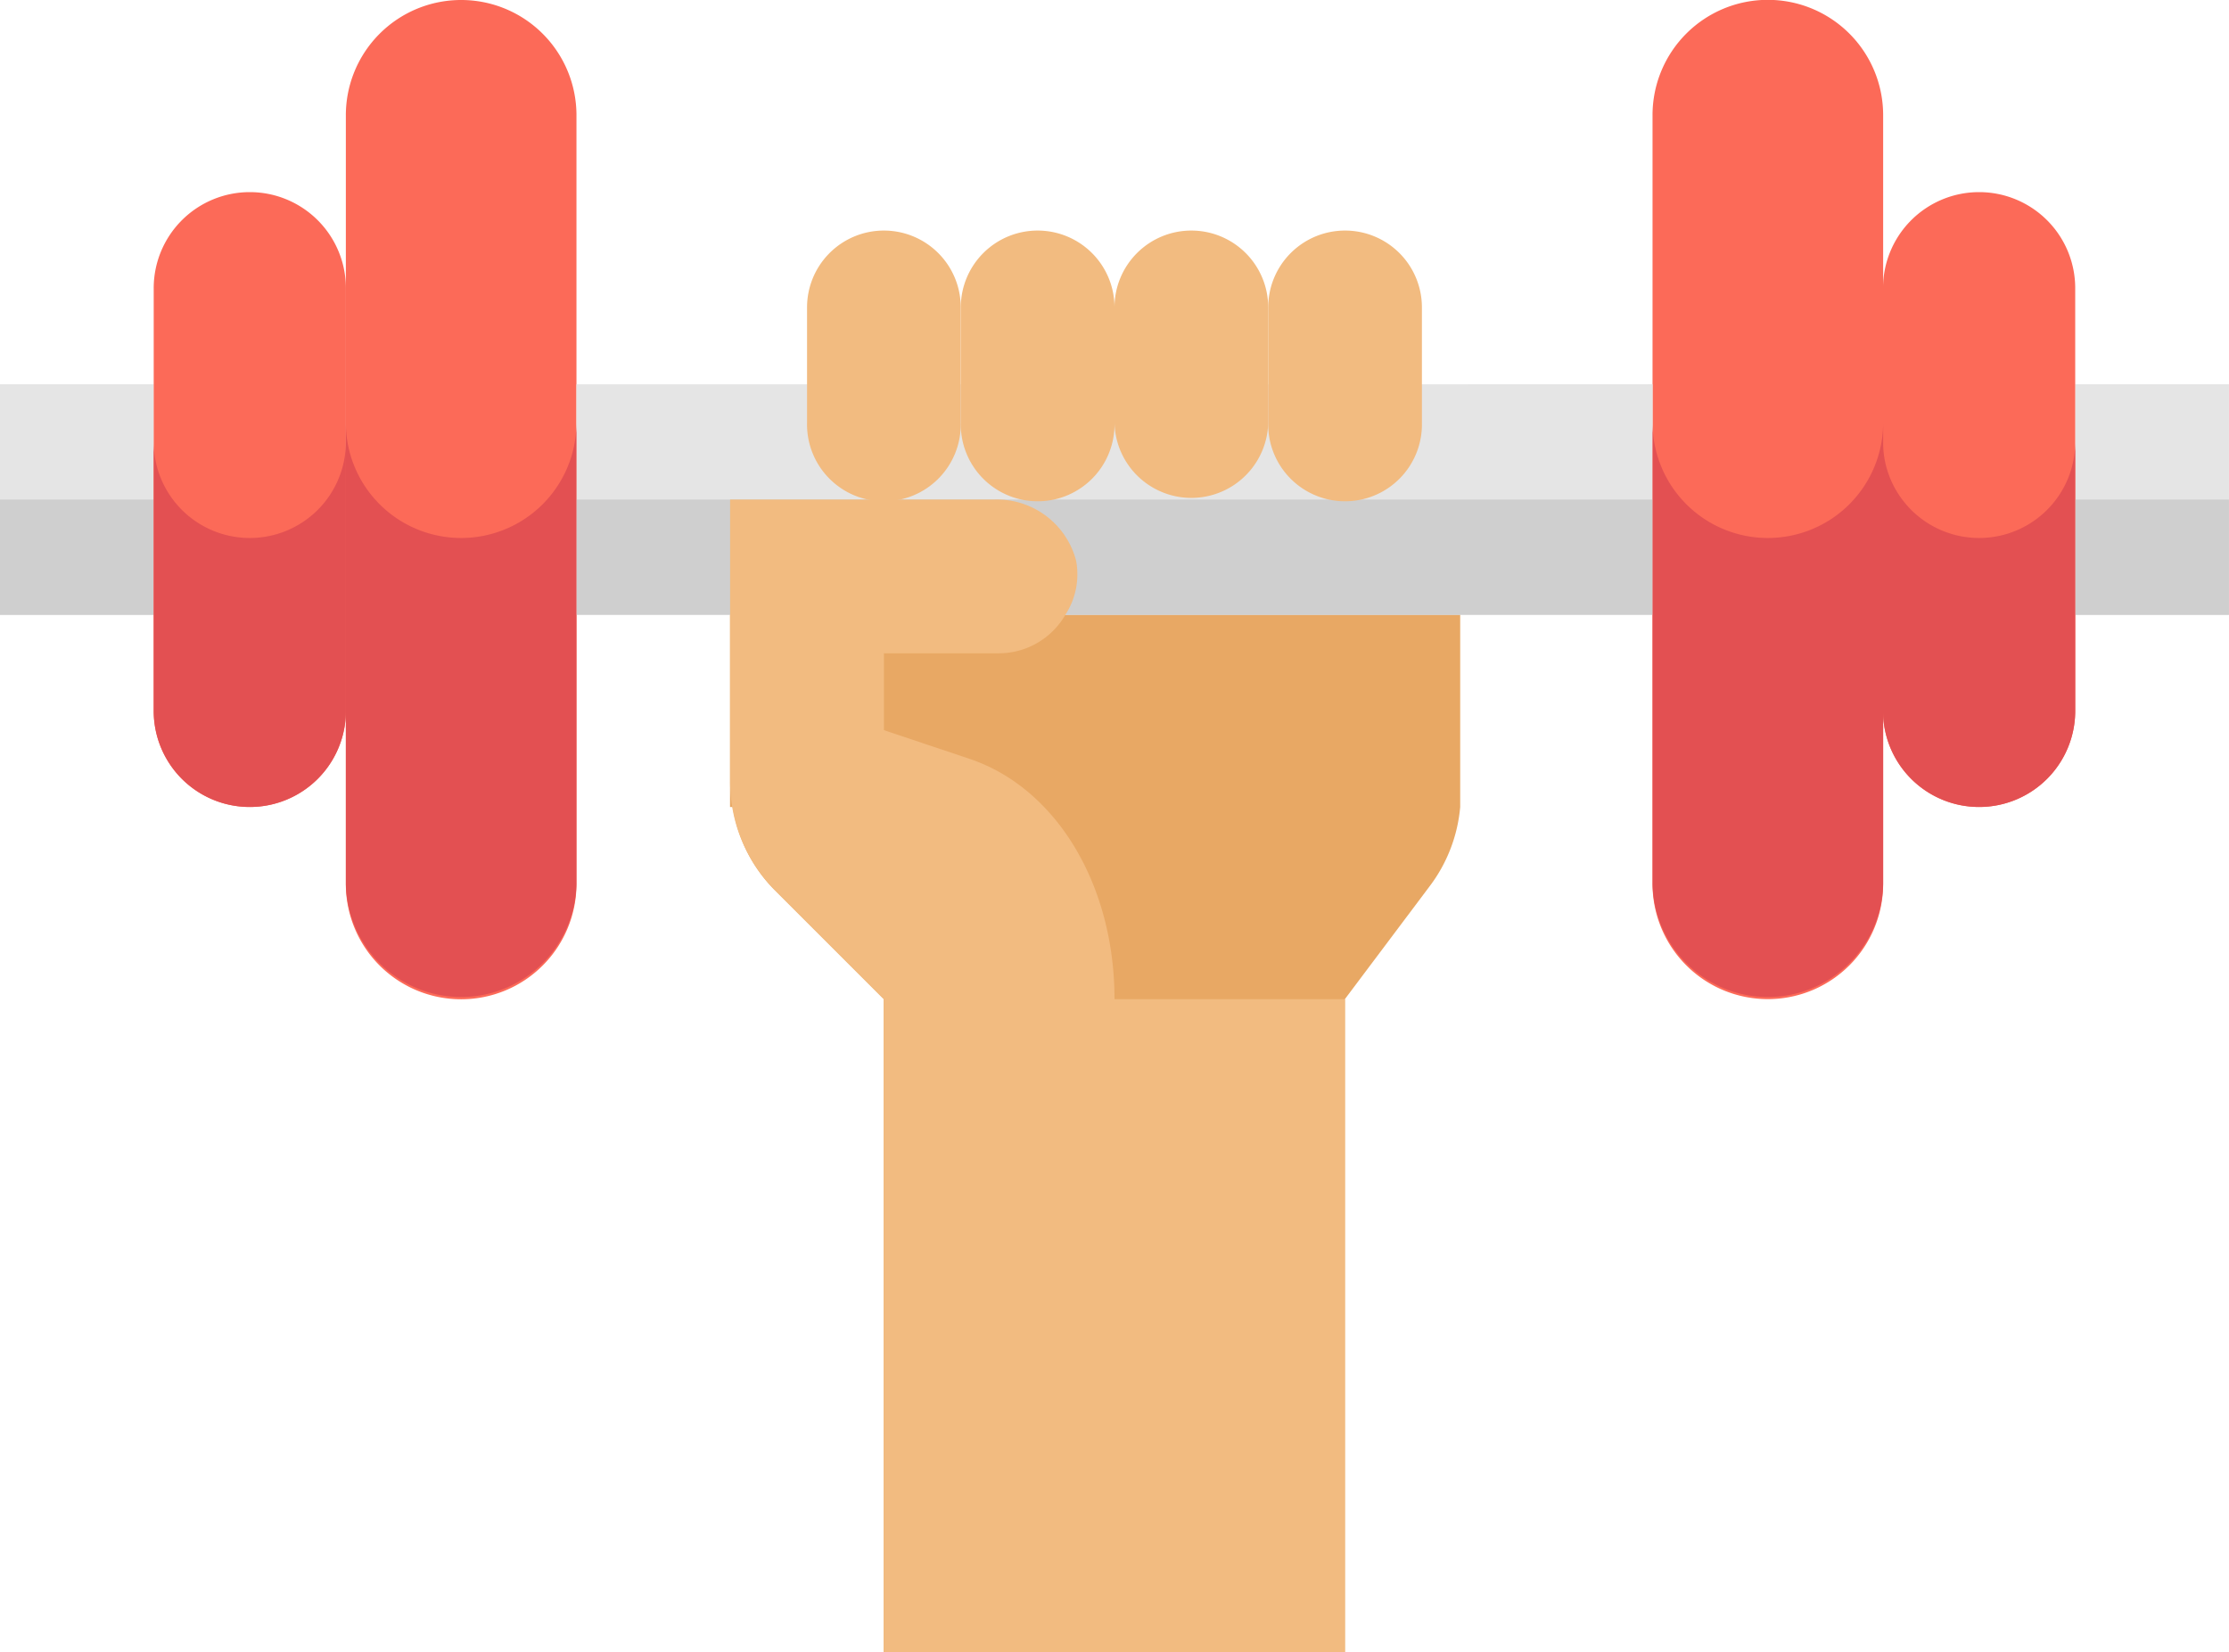 <svg xmlns="http://www.w3.org/2000/svg" width="59.152" height="43.854" viewBox="0 0 59.152 43.854"><path d="M174.72,180.965h-7v8.159h.071a4.012,4.012,0,0,0,1.122,2.213l2.886,2.886v17.338h12.238V194.223l2.244-2.988a4.075,4.075,0,0,0,.816-2.111h0v-8.159H174.72Z" transform="translate(-148.347 -167.707)" fill="#e8a864"/><rect width="4.079" height="6.119" transform="translate(0 10.199)" fill="#e5e5e5"/><rect width="4.079" height="3.06" transform="translate(0 13.258)" fill="#cfcfcf"/><g transform="translate(4.079)"><path d="M37.86,110.345h0a2.549,2.549,0,0,1,2.55,2.55v11.218a2.549,2.549,0,0,1-2.55,2.55h0a2.549,2.549,0,0,1-2.55-2.55V112.895A2.549,2.549,0,0,1,37.86,110.345Z" transform="translate(-35.31 -105.246)" fill="#fc6a58"/><path d="M82.508,66.207h0a3.059,3.059,0,0,1,3.06,3.06v20.4a3.059,3.059,0,0,1-3.06,3.06h0a3.059,3.059,0,0,1-3.06-3.06v-20.4A3.059,3.059,0,0,1,82.508,66.207Z" transform="translate(-74.349 -66.207)" fill="#fc6a58"/></g><rect width="4.079" height="6.119" transform="translate(55.072 10.199)" fill="#e5e5e5"/><g transform="translate(43.854)"><path d="M435.1,126.663h0a2.549,2.549,0,0,1-2.55-2.55V112.895a2.549,2.549,0,0,1,2.55-2.55h0a2.549,2.549,0,0,1,2.55,2.55v11.218A2.549,2.549,0,0,1,435.1,126.663Z" transform="translate(-426.433 -105.246)" fill="#fc6a58"/><path d="M382.646,92.723h0a3.059,3.059,0,0,1-3.06-3.06v-20.4a3.059,3.059,0,0,1,3.06-3.06h0a3.059,3.059,0,0,1,3.06,3.06v20.4A3.059,3.059,0,0,1,382.646,92.723Z" transform="translate(-379.586 -66.207)" fill="#fc6a58"/></g><path d="M154.851,154.483H132.414V160.6H160.97v-6.119Z" transform="translate(-117.116 -144.284)" fill="#e5e5e5"/><path d="M154.851,180.966H132.414v3.059H160.97v-3.059Z" transform="translate(-117.116 -167.708)" fill="#cfcfcf"/><g transform="translate(21.417 6.119)"><path d="M187.419,119.172a2.039,2.039,0,0,0-2.04,2.04v3.06a2.04,2.04,0,1,0,4.079,0v-3.06A2.039,2.039,0,0,0,187.419,119.172Z" transform="translate(-185.379 -119.172)" fill="#f2bb80"/><path d="M222.73,119.172a2.039,2.039,0,0,0-2.04,2.04v3.06a2.04,2.04,0,1,0,4.079,0v-3.06A2.039,2.039,0,0,0,222.73,119.172Z" transform="translate(-216.61 -119.172)" fill="#f2bb80"/><path d="M258.04,119.172a2.039,2.039,0,0,0-2.04,2.04v3.06a2.04,2.04,0,0,0,4.079,0v-3.06A2.039,2.039,0,0,0,258.04,119.172Z" transform="translate(-247.841 -119.172)" fill="#f2bb80"/><path d="M293.351,119.172a2.039,2.039,0,0,0-2.04,2.04v3.06a2.04,2.04,0,1,0,4.079,0v-3.06A2.039,2.039,0,0,0,293.351,119.172Z" transform="translate(-279.073 -119.172)" fill="#f2bb80"/></g><g transform="translate(4.079 11.218)"><path d="M37.86,170.274a2.549,2.549,0,0,1-2.55-2.55v7.139a2.55,2.55,0,0,0,5.1,0v-7.139A2.549,2.549,0,0,1,37.86,170.274Z" transform="translate(-35.31 -167.214)" fill="#e35052"/><path d="M82.508,166.37a3.059,3.059,0,0,1-3.06-3.06v12.238a3.06,3.06,0,0,0,6.119,0V163.31A3.059,3.059,0,0,1,82.508,166.37Z" transform="translate(-74.349 -163.31)" fill="#e35052"/></g><rect width="4.079" height="3.06" transform="translate(55.072 13.258)" fill="#cfcfcf"/><g transform="translate(43.854 11.218)"><path d="M435.1,170.274a2.549,2.549,0,0,0,2.55-2.55v7.139a2.55,2.55,0,0,1-5.1,0v-7.139A2.549,2.549,0,0,0,435.1,170.274Z" transform="translate(-426.433 -167.214)" fill="#e35052"/><path d="M382.646,166.37a3.059,3.059,0,0,0,3.06-3.06v12.238a3.06,3.06,0,0,1-6.119,0V163.31A3.059,3.059,0,0,0,382.646,166.37Z" transform="translate(-379.586 -163.31)" fill="#e35052"/></g><path d="M177.923,194.212c0-3.06-1.56-5.619-3.865-6.384l-2.254-.755v-2.04h3.06a2.039,2.039,0,0,0,1.754-1.02,1.968,1.968,0,0,0,.286-1.438,2.172,2.172,0,0,0-2.182-1.622h-7v7.486a4.079,4.079,0,0,0,1.193,2.886l2.886,2.886v17.338h12.238V194.212Z" transform="translate(-148.347 -167.695)" fill="#f2bb80"/></svg>